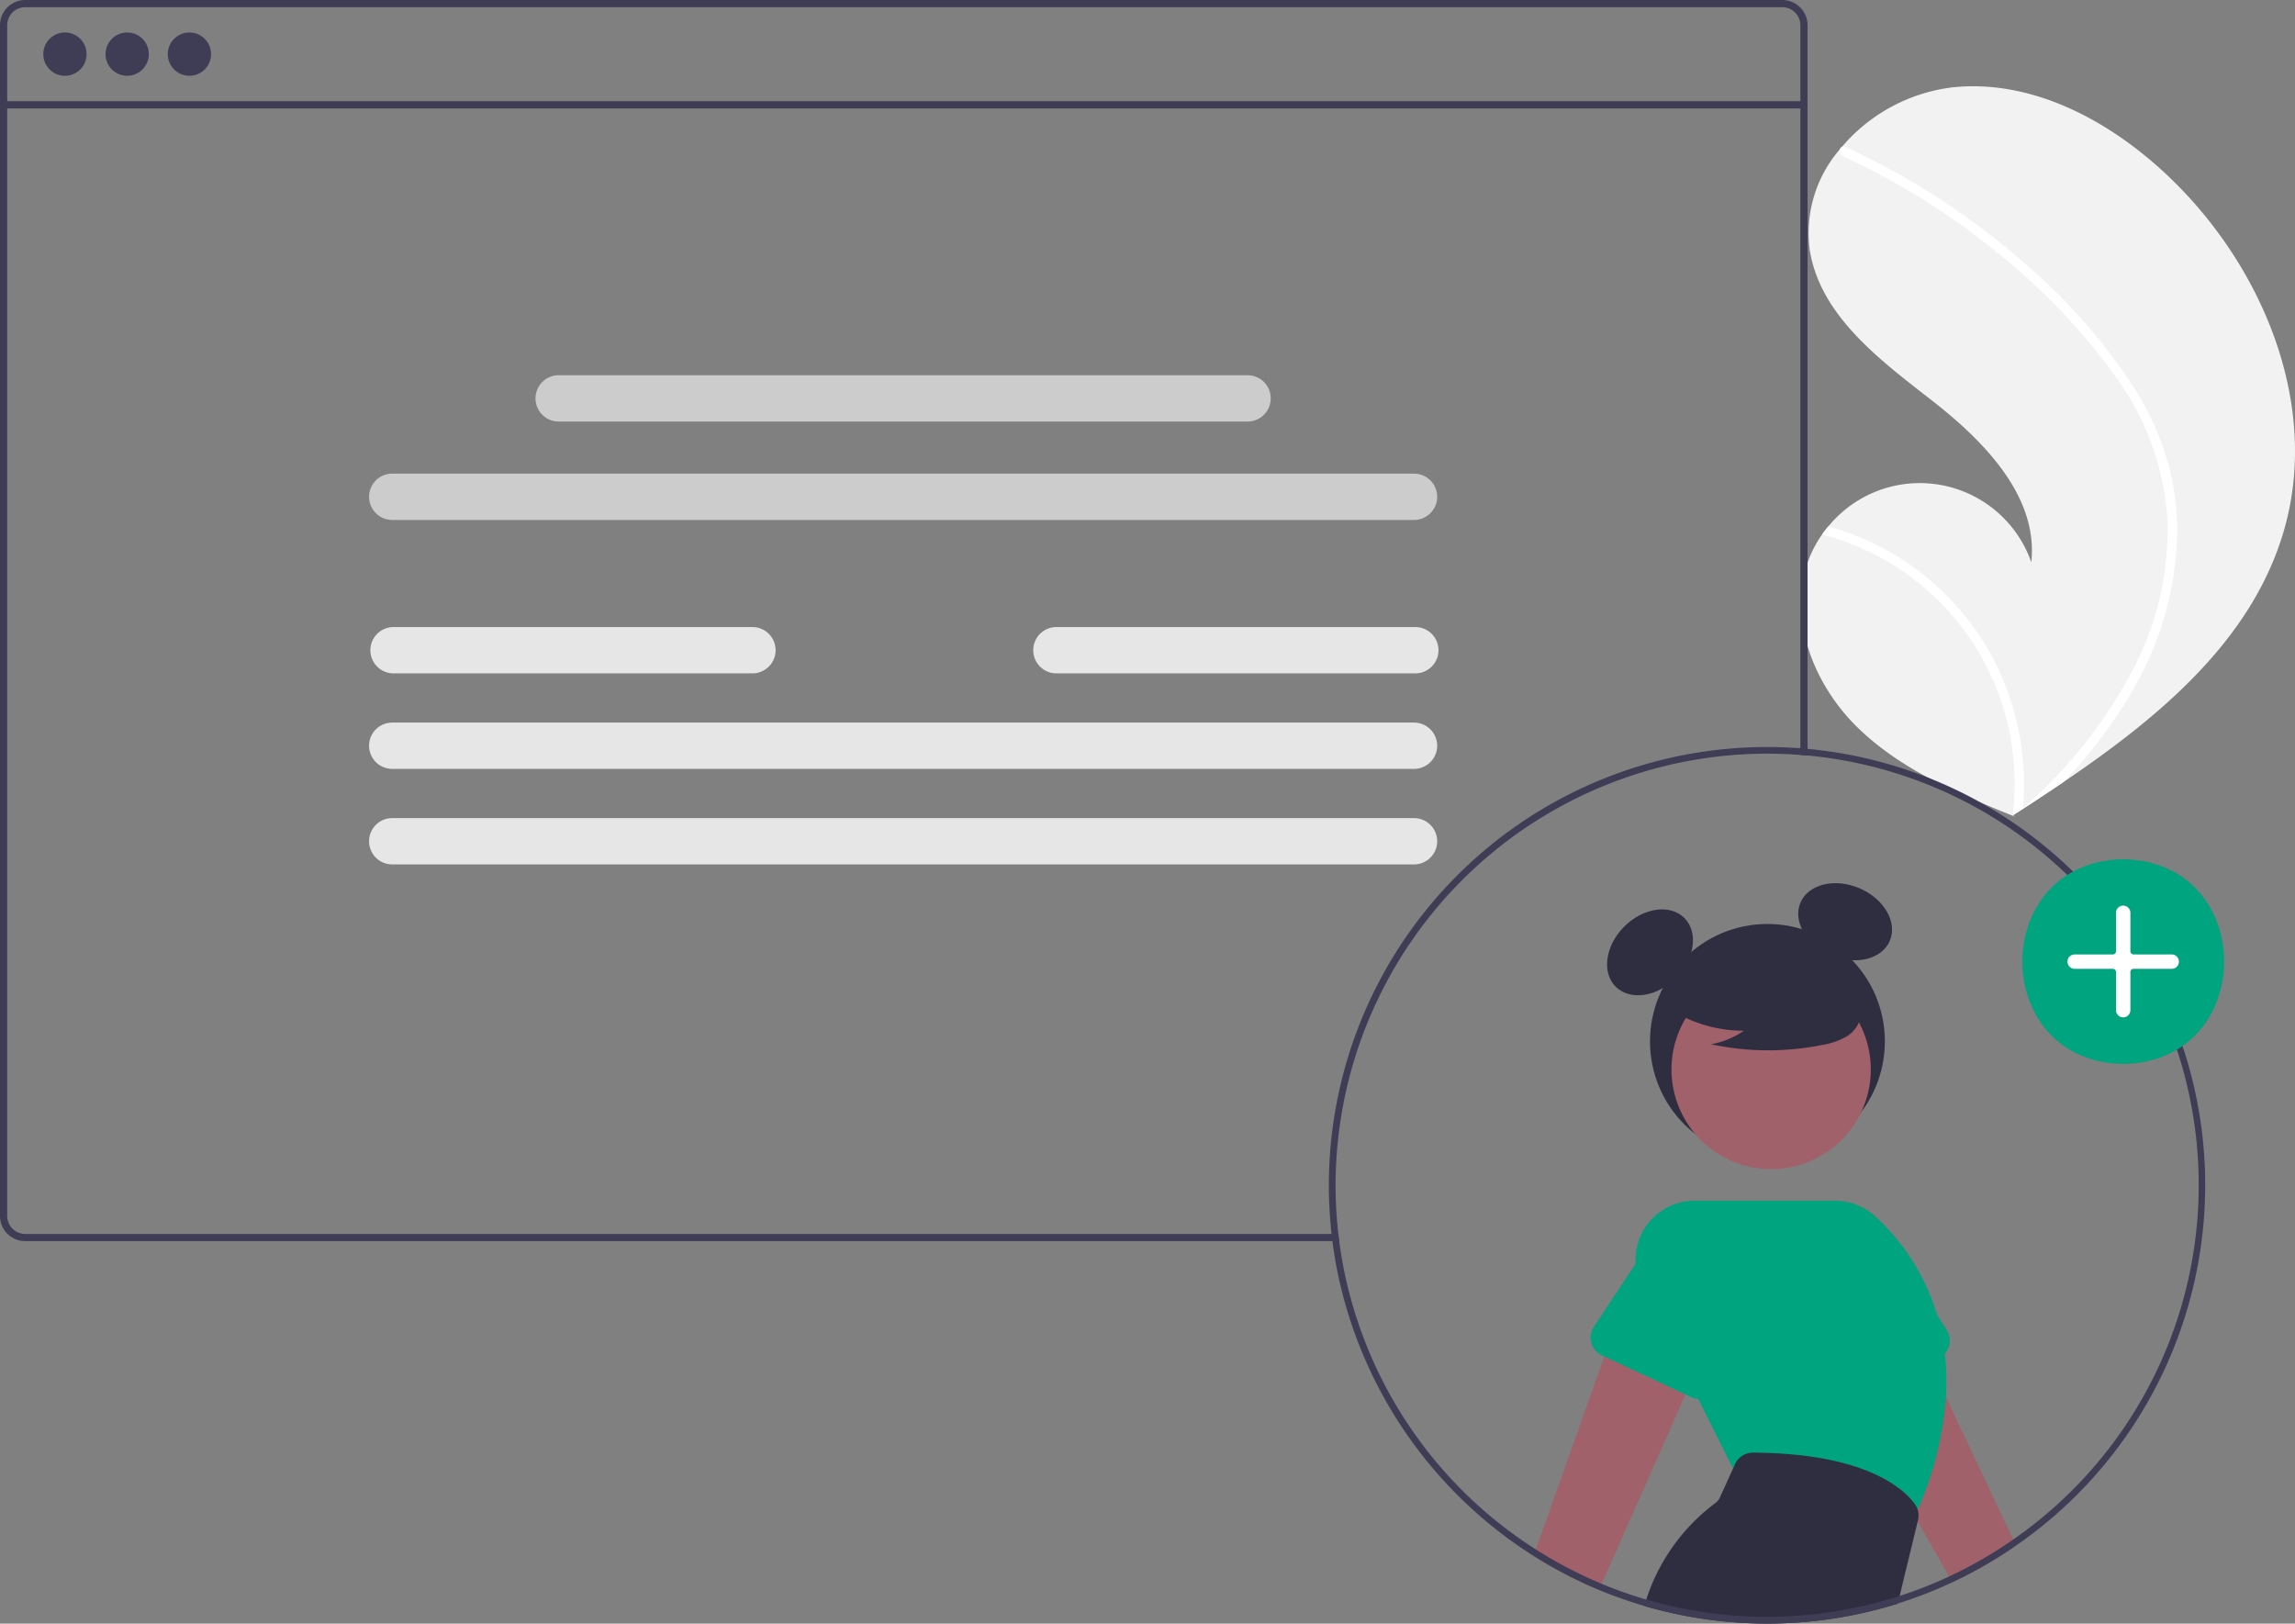 <svg xmlns="http://www.w3.org/2000/svg" width="204.674" height="144.793" viewBox="0 0 204.674 144.793">
  <rect x="0" y="0" width="204.674" height="144.793" fill="#808080" stroke="none"/>
  <g id="undraw_join" transform="translate(0 0)">
    <path id="Tracciato_344" data-name="Tracciato 344" d="M839.931,271.039c-2.823,9.795-11.067,16.651-19.667,22.475q-1.8,1.22-3.6,2.384c-.008,0-.016.011-.025.015-.058.037-.116.074-.17.112l-.742.478.135.061s.133.07-.013.011l-.131-.052c-5-2.015-10.08-4.178-13.909-7.953-3.971-3.92-6.292-10.067-4.142-15.216a9.831,9.831,0,0,1,1.064-1.911c.174-.25.362-.489.558-.723a10.538,10.538,0,0,1,18.1,3.2c.632-5.882-4.219-10.81-8.886-14.445s-9.976-7.591-10.879-13.441a11.4,11.4,0,0,1,2.689-8.941c.064-.077.128-.154.193-.229a15.379,15.379,0,0,1,9.884-5.3c7.161-.744,14.116,3.046,19.318,8.025C838.08,247.6,843.141,259.9,839.931,271.039Z" transform="translate(-636.231 -223.777)" fill="#f2f2f2"/>
    <path id="Tracciato_345" data-name="Tracciato 345" d="M830.954,270.992a26.139,26.139,0,0,1,3.132,6.908,22.7,22.7,0,0,1,.785,6.7,29.083,29.083,0,0,1-3.809,13.236,41.858,41.858,0,0,1-6.315,8.438q-1.8,1.22-3.6,2.384c-.008,0-.017.011-.025.015-.058.037-.116.074-.17.112l-.742.478s.268.131.123.072l-.132-.052a22.935,22.935,0,0,0-16.986-25.08c.174-.25.362-.489.558-.723a24.188,24.188,0,0,1,3.994,1.511,23.708,23.708,0,0,1,10.72,10.335,24.24,24.24,0,0,1,2.639,13.3c.205-.186.411-.376.61-.564a42.5,42.5,0,0,0,9.45-12.29,27.057,27.057,0,0,0,2.833-12.8,24.455,24.455,0,0,0-4.9-13.215A56.636,56.636,0,0,0,818.377,258.7a64.356,64.356,0,0,0-13.352-8.243.463.463,0,0,1-.233-.594.394.394,0,0,1,.193-.229.343.343,0,0,1,.3.013c.589.271,1.174.546,1.754.833a65.087,65.087,0,0,1,13.447,8.87A52.4,52.4,0,0,1,830.954,270.992Z" transform="translate(-640.713 -236.541)" fill="#fff"/>
    <circle id="Ellisse_118" data-name="Ellisse 118" cx="10.472" cy="10.472" r="10.472" transform="translate(147.152 82.4)" fill="#2f2e41"/>
    <ellipse id="Ellisse_119" data-name="Ellisse 119" cx="4.333" cy="3.25" rx="4.333" ry="3.25" transform="translate(141.791 85.694) rotate(-45)" fill="#2f2e41"/>
    <ellipse id="Ellisse_120" data-name="Ellisse 120" cx="3.25" cy="4.333" rx="3.25" ry="4.333" transform="translate(159.292 83.486) rotate(-66.869)" fill="#2f2e41"/>
    <path id="Tracciato_346" data-name="Tracciato 346" d="M820.443,618.682a39.024,39.024,0,0,1-5.684,3.277l-.293-.518-2.806-4.926-.246-.432-1.436-2.519,0,0-4.533-7.964-2.33-4.089,6.919-4.852,2.691,5.69,1.459,3.091,6.007,12.7Z" transform="translate(-640.643 -480.847)" fill="#a0616a"/>
    <path id="Tracciato_347" data-name="Tracciato 347" d="M807.546,581.767l-.867-1.359-3.837-6.019a4.842,4.842,0,1,0-8.852,3.929l2.372,8.449a1.739,1.739,0,0,0,2.365,1.128l.024-.009,7.256-3.242.781-.349a1.747,1.747,0,0,0,.758-2.528Z" transform="translate(-633.926 -463.146)" fill="#00a47f"/>
    <path id="Tracciato_348" data-name="Tracciato 348" d="M732.311,601.888l-2.019,4.559-.438.992-7.475,16.887-.24.542a38.808,38.808,0,0,1-5.826-3.031l.2-.569,6.1-17.216,1.5-4.228,3.28.826Z" transform="translate(-579.54 -483.078)" fill="#a0616a"/>
    <circle id="Ellisse_121" data-name="Ellisse 121" cx="8.887" cy="8.887" r="8.887" transform="translate(145.894 98.909) rotate(-61.337)" fill="#a0616a"/>
    <path id="Tracciato_349" data-name="Tracciato 349" d="M774.6,580.814a19.783,19.783,0,0,0-.7-3.458,19.272,19.272,0,0,0-5.569-8.834,5.266,5.266,0,0,0-3.523-1.347h-12.52a5.265,5.265,0,0,0-4.716,7.632l1.43,2.86,2.9,5.8.7,1.388,3.1,6.2.246.491,15.735,4.328.068-.151c.059-.133.118-.263.175-.394.086-.2.172-.391.252-.586a30.738,30.738,0,0,0,2.516-10.06A22.4,22.4,0,0,0,774.6,580.814Z" transform="translate(-601.152 -460.094)" fill="#00a47f"/>
    <path id="Tracciato_350" data-name="Tracciato 350" d="M745.03,571.566a4.835,4.835,0,0,0-6.421,2.309l-1.116,1.684-3.73,5.631a1.745,1.745,0,0,0,.714,2.543l.219.1,7.239,3.387.515.24a1.674,1.674,0,0,0,.619.157,1.708,1.708,0,0,0,.835-.145,1.741,1.741,0,0,0,.956-1.09l2.5-8.381A4.847,4.847,0,0,0,745.03,571.566Z" transform="translate(-591.62 -462.864)" fill="#00a47f"/>
    <path id="Tracciato_351" data-name="Tracciato 351" d="M774,648.152a1.62,1.62,0,0,0-.252-.512,6.776,6.776,0,0,0-1.436-1.421l0,0c-1.9-1.442-5.693-3.126-13-3.171h-.012a1.746,1.746,0,0,0-1.59,1.021l-.18.4-1.164,2.558a1.334,1.334,0,0,1-.453.548,17.438,17.438,0,0,0-6.125,8.583c-.062.183-.122.37-.178.562a39.109,39.109,0,0,0,22.61-.2l.163-.672,1.617-6.667.027-.109A1.749,1.749,0,0,0,774,648.152Z" transform="translate(-602.974 -513.503)" fill="#2f2e41"/>
    <path id="Tracciato_352" data-name="Tracciato 352" d="M756.322,497.429a12.086,12.086,0,0,0,6.908,2.135,7.407,7.407,0,0,1-2.936,1.208,24.372,24.372,0,0,0,9.956.056,6.444,6.444,0,0,0,2.084-.716,2.637,2.637,0,0,0,1.286-1.72c.218-1.248-.754-2.382-1.764-3.146a13.015,13.015,0,0,0-10.937-2.186,5.989,5.989,0,0,0-3.239,1.831,2.95,2.95,0,0,0-.273,3.5Z" transform="translate(-607.705 -407.647)" fill="#2f2e41"/>
    <rect id="Rettangolo_120" data-name="Rettangolo 120" width="160.556" height="0.644" transform="translate(0.322 9.024)" fill="#3f3d56"/>
    <circle id="Ellisse_122" data-name="Ellisse 122" cx="1.931" cy="1.931" r="1.931" transform="translate(3.861 2.897)" fill="#3f3d56"/>
    <circle id="Ellisse_123" data-name="Ellisse 123" cx="1.931" cy="1.931" r="1.931" transform="translate(9.411 2.897)" fill="#3f3d56"/>
    <circle id="Ellisse_124" data-name="Ellisse 124" cx="1.931" cy="1.931" r="1.931" transform="translate(14.961 2.897)" fill="#3f3d56"/>
    <path id="Tracciato_353" data-name="Tracciato 353" d="M458.7,352.286H367.574a2.065,2.065,0,0,1,0-4.13H458.7a2.065,2.065,0,0,1,0,4.13Z" transform="translate(-332.594 -305.917)" fill="#ccc"/>
    <path id="Tracciato_354" data-name="Tracciato 354" d="M458.7,427.274H367.574a2.065,2.065,0,0,1,0-4.13H458.7a2.065,2.065,0,1,1,0,4.13Z" transform="translate(-332.594 -358.705)" fill="#e6e6e6"/>
    <path id="Tracciato_355" data-name="Tracciato 355" d="M458.7,456.048H367.574a2.065,2.065,0,0,1,0-4.13H458.7a2.065,2.065,0,1,1,0,4.13Z" transform="translate(-332.594 -378.96)" fill="#e6e6e6"/>
    <path id="Tracciato_356" data-name="Tracciato 356" d="M479.15,322.64H417.712a2.065,2.065,0,0,1,0-4.13H479.15a2.065,2.065,0,0,1,0,4.13Z" transform="translate(-367.888 -285.048)" fill="#ccc"/>
    <path id="Tracciato_357" data-name="Tracciato 357" d="M399.976,398.5h-32.01a2.065,2.065,0,0,1,0-4.13h32.01a2.065,2.065,0,0,1,0,4.13Z" transform="translate(-332.87 -338.449)" fill="#e6e6e6"/>
    <path id="Tracciato_358" data-name="Tracciato 358" d="M599.653,398.5h-32.01a2.065,2.065,0,1,1,0-4.13h32.01a2.065,2.065,0,0,1,0,4.13Z" transform="translate(-473.431 -338.449)" fill="#e6e6e6"/>
    <path id="Tracciato_359" data-name="Tracciato 359" d="M413.278,205.485h-156.7a2.253,2.253,0,0,0-2.25,2.253v106.18a2.253,2.253,0,0,0,2.25,2.25H373.758c-.03-.213-.053-.429-.077-.642h-117.1a1.609,1.609,0,0,1-1.608-1.608V207.738a1.612,1.612,0,0,1,1.608-1.611h156.7a1.612,1.612,0,0,1,1.611,1.611v65.076c.213.015.429.033.643.053V207.738A2.254,2.254,0,0,0,413.278,205.485Z" transform="translate(-254.332 -205.485)" fill="#3f3d56"/>
    <path id="Tracciato_360" data-name="Tracciato 360" d="M655.546,474.577c-.03-.213-.053-.429-.077-.642-.006-.033-.009-.062-.012-.095q-.129-1.168-.187-2.36-.244,1.026-.441,2.061c.009.1.018.2.03.3,0,.033.006.062.012.095.024.213.047.429.077.642.083.66.184,1.312.3,1.96l.009-.077c.083-.625.178-1.246.29-1.868A.028.028,0,0,1,655.546,474.577Zm41.774-43.9c-.213-.021-.429-.038-.643-.053l-.095-.006c-.947-.071-1.907-.107-2.872-.107a39.091,39.091,0,0,0-38.881,43.026c.009.1.018.2.029.3,0,.033.006.062.012.095.024.213.047.429.077.642.083.66.183,1.312.3,1.96a39.25,39.25,0,0,0,23.468,29.147c.616.255,1.237.5,1.868.719.414.151.829.29,1.249.423.3.1.607.19.912.278.432.127.87.249,1.312.361a38.888,38.888,0,0,0,31.862-5.738h0a39.067,39.067,0,0,0-18.6-71.047Zm18.347,70.506a38.312,38.312,0,0,1-5.723,3.3,37.9,37.9,0,0,1-4.423,1.741,38.556,38.556,0,0,1-21.044.731q-.782-.191-1.551-.417t-1.5-.471c-.406-.139-.811-.281-1.214-.432-.42-.16-.835-.326-1.249-.5a38.586,38.586,0,0,1-23.409-30.55.028.028,0,0,1,0-.015c-.03-.213-.053-.429-.077-.642-.006-.033-.009-.062-.012-.095q-.129-1.168-.187-2.36-.049-.937-.047-1.886a38.529,38.529,0,0,1,38.487-38.487c.965,0,1.924.035,2.872.107l.095.009c.213.015.429.033.643.053a38.475,38.475,0,0,1,18.351,69.908Zm-35.459,4.453c-.42-.16-.835-.326-1.249-.5a38.586,38.586,0,0,1-23.409-30.55c-.112.622-.207,1.243-.29,1.868l-.009.077a39.249,39.249,0,0,0,23.468,29.147c.616.255,1.237.5,1.868.719C680.456,506.151,680.329,505.9,680.207,505.639Zm16.375-75.018c-.947-.071-1.906-.107-2.872-.107a39.092,39.092,0,0,0-38.881,43.026c.009.1.018.2.03.3,0,.033.006.062.012.095h.6c-.006-.033-.009-.062-.012-.095q-.129-1.168-.187-2.36-.049-.937-.047-1.886a38.529,38.529,0,0,1,38.487-38.487c.965,0,1.924.036,2.872.107l.095.009v-.6l-.095-.006Z" transform="translate(-536.12 -363.893)" fill="#3f3d56"/>
    <path id="Tracciato_361" data-name="Tracciato 361" d="M872.523,464.3c12,.2,12,18.06,0,18.263C860.52,482.36,860.521,464.505,872.523,464.3Z" transform="translate(-683.167 -387.678)" fill="#00a47f"/>
    <path id="Tracciato_362" data-name="Tracciato 362" d="M882.1,488.295a.642.642,0,0,1-.642-.642v-3.4a.286.286,0,0,0-.286-.286h-3.4a.642.642,0,0,1,0-1.284h3.4a.286.286,0,0,0,.286-.286v-3.4a.642.642,0,1,1,1.283,0v3.4a.286.286,0,0,0,.286.286h3.4a.642.642,0,1,1,0,1.284h-3.4a.286.286,0,0,0-.286.286v3.4A.643.643,0,0,1,882.1,488.295Z" transform="translate(-692.748 -397.567)" fill="#fff"/>
  </g>
</svg>
